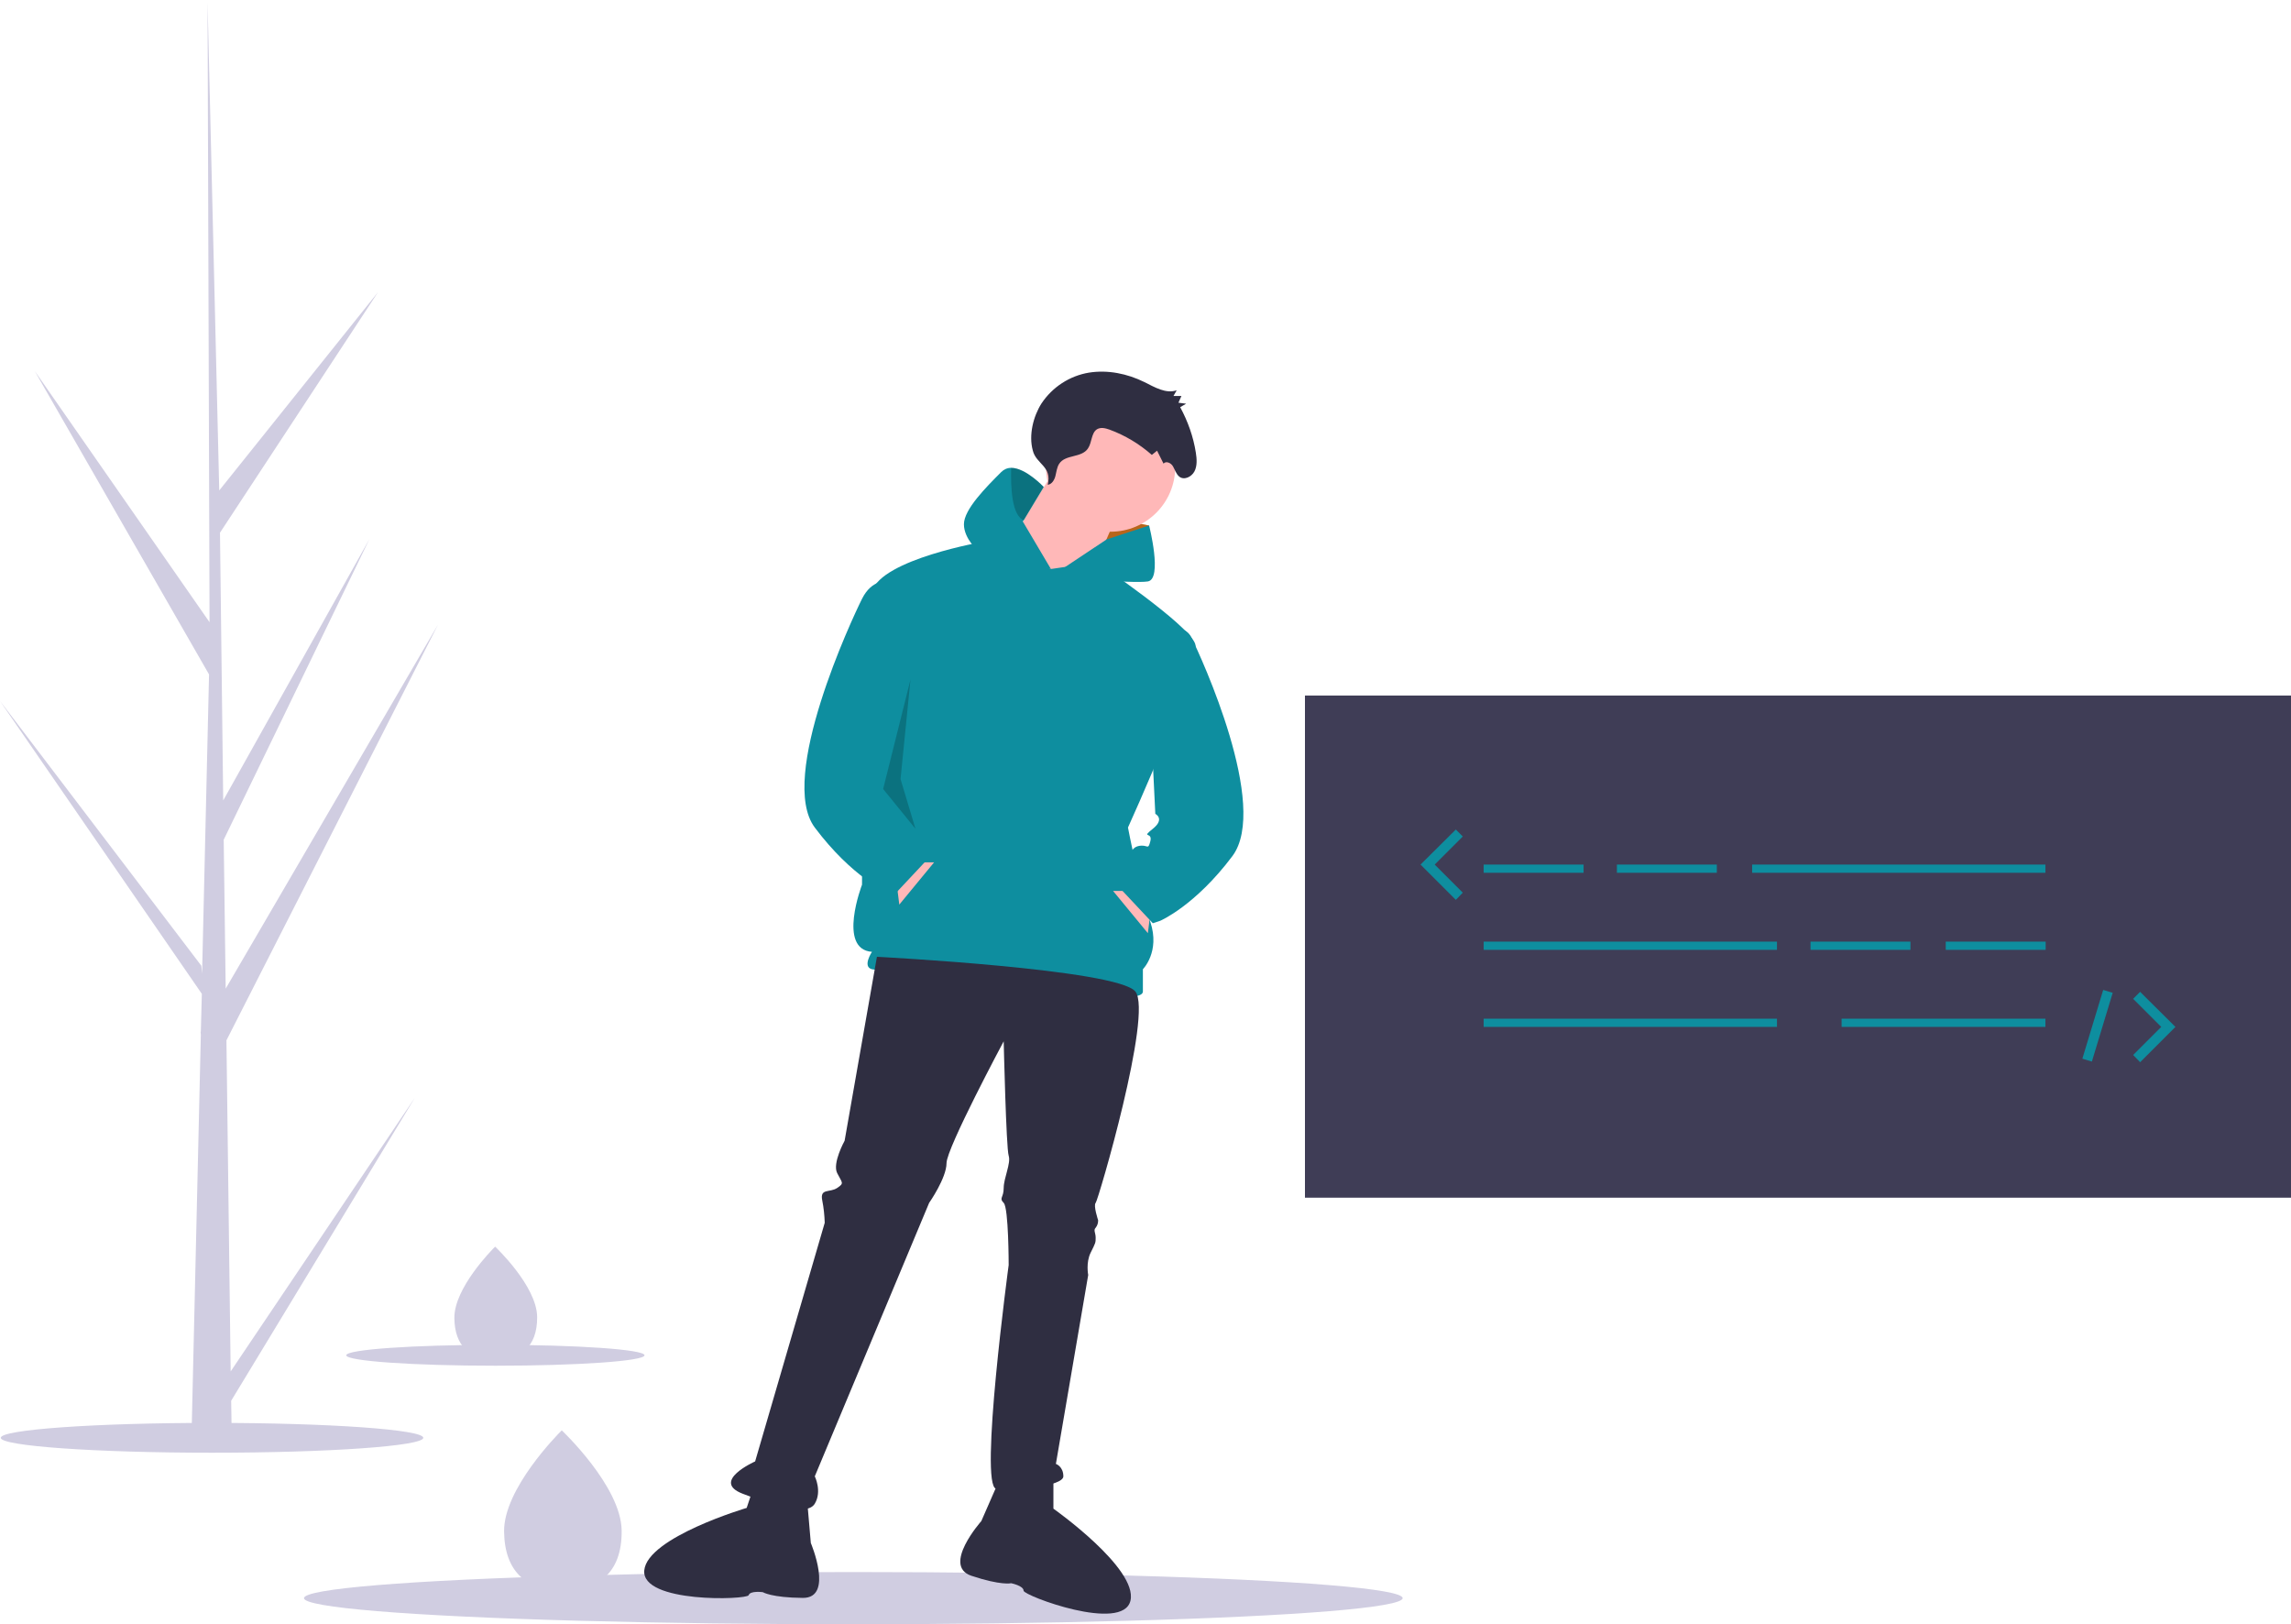 <?xml version="1.0" encoding="utf-8"?>
<!-- Generator: Adobe Illustrator 27.0.0, SVG Export Plug-In . SVG Version: 6.00 Build 0)  -->
<svg version="1.1" id="e4bbe722-77af-4dff-9d23-13f94132c30a"
	 xmlns="http://www.w3.org/2000/svg" xmlns:xlink="http://www.w3.org/1999/xlink" x="0px" y="0px" viewBox="0 0 921.7 653.4"
	 style="enable-background:new 0 0 921.7 653.4;" xml:space="preserve">
<style type="text/css">
	.st0{fill:#D0CDE1;}
	.st1{fill:#E67E22;}
	.st2{opacity:0.2;enable-background:new    ;}
	.st3{fill:#FFB8B8;}
	.st4{fill:#0E8E9F;}
	.st5{fill:#2F2E41;}
	.st6{fill:#3F3D56;}
</style>
<ellipse class="st0" cx="85.3" cy="578.4" rx="85" ry="6"/>
<ellipse class="st0" cx="343.3" cy="642.9" rx="221" ry="10.5"/>
<polygon class="st1" points="458.3,218.4 462.3,211.4 442.3,207.4 440.3,217.4 443.3,225.4 "/>
<polygon class="st2" points="458.3,218.4 462.3,211.4 442.3,207.4 440.3,217.4 443.3,225.4 "/>
<circle class="st3" cx="446.8" cy="187.9" r="26"/>
<polygon class="st3" points="424.8,187.9 403.8,222.9 434.8,240.9 450.8,203.9 "/>
<path class="st4" d="M422.8,228.9l-27-11c0,0-41,7-45,20s-4,118-4,118s-10,26,4,27c0,0-4,6,0,7s45,0,61,5s48,9,48,4v-9c0,0,7-7,3-19
	s-9-38-9-38s30-66,27-74s-39.6-32.7-39.6-32.7L422.8,228.9z"/>
<polygon class="st3" points="360.8,355.9 361.8,363.9 375.8,346.9 370.8,346.9 "/>
<path class="st4" d="M422.8,228.9l-29-7c0,0-6-5-6-11s9-15,15-21c1.1-1.1,2.5-1.7,4-1.7c5.9,0,13.1,7.7,13.1,7.7l-8,13.3l-0.4,0.6
	L422.8,228.9z"/>
<path class="st4" d="M445.2,217l17.1-5.6c0,0,5.5,21.5-0.5,22.5s-39-2-39-2L445.2,217z"/>
<path class="st5" d="M352.8,384.9l-13,74c0,0-5,9-3,13s3,4,0,6s-7,0-6,5c0.6,3,0.9,6,1,9l-28,96c0,0-18,8-5,13s26,9,29,4s0-11,0-11
	l46-110c0,0,7-10,7-16s23-49,23-49s1,43,2,46s-2,9-2,13s-2,4,0,6s2,25,2,25s-12,89-5,90s27-1,27-5s-3-5-3-5l13-76c0,0-1-5,1-9
	s2-4,2-6s-1-3,0-4c0.7-0.9,1-1.9,1-3c0,0-2-6-1-7s23-76,16-85S352.8,384.9,352.8,384.9z"/>
<path class="st5" d="M401.8,595.9l-7,16c0,0-16,18-4,22s16,3,16,3s5,1,5,3s40,17,43,4s-31-37-31-37v-12L401.8,595.9z"/>
<path class="st5" d="M324.7,603.3l1.5,17.4c0,0,9.4,22.2-3.2,22.1s-16.1-2.3-16.1-2.3s-5.1-0.7-5.7,1.2s-43.3,3.3-42-10
	s41.2-25.1,41.2-25.1l3.8-11.4L324.7,603.3z"/>
<path class="st5" d="M421.5,195c1.6-0.1,2.7-1.9,3.1-3.5s0.6-3.5,1.5-4.9c2.5-3.9,9-2.3,11.6-6.2c1.6-2.3,1.3-6.2,3.6-7.7
	c1.5-0.9,3.3-0.5,5,0.1c6.3,2.3,12.1,5.8,17.1,10.2l2.1-1.7l2.6,5.2c1-1.2,3-0.3,3.8,1.1s1.3,3.1,2.5,4.1c1.9,1.6,4.9,0.2,6.1-2
	s1-5.1,0.6-7.6c-1-6.4-3.2-12.6-6.3-18.3l2.4-1.4l-3.1-0.4l1.2-2.7l-3.2,0l1.3-2.3c-4.3,1.5-8.8-1.2-13-3.3
	c-6.9-3.4-14.7-5-22.3-3.8c-7.8,1.3-14.7,5.8-19.1,12.4c-3.3,5.2-5.2,12.7-3.5,18.9C416.8,186.7,423.4,187.6,421.5,195z"/>
<path class="st4" d="M356.8,233.9c0,0-6-1-10,7s-34,72-19,92s29,26,29,26l3,1l15-16l-5-7c0,0,0-7-4-8s-4,2-5-2s4-1-1-5s-1-6-1-6
	L356.8,233.9z"/>
<polygon class="st3" points="462.8,367.4 461.8,375.4 447.8,358.4 452.8,358.4 "/>
<path class="st4" d="M461.3,255.4c0,0,14-7,18,1s31.5,68,16.5,88s-29,26-29,26l-3,1l-15-16l5-7c0,0,0-7,4-8s4,2,5-2s-4-1,1-5
	s1-6,1-6L461.3,255.4z"/>
<polygon class="st2" points="366.3,273.4 355.3,317.4 368.3,333.4 362.3,313.4 "/>
<path class="st2" d="M420,196l-8,13.3c-5-1.7-5.4-13.4-5.2-21.1C412.8,188.2,420,196,420,196z"/>
<path class="st0" d="M250.1,615.7c0.2,17.8-10.3,24.1-23.4,24.2c-0.3,0-0.6,0-0.9,0c-0.6,0-1.2,0-1.8-0.1
	c-11.8-0.7-21-7.2-21.2-23.7c-0.2-17.1,21.5-39,23.1-40.6l0,0c0.1-0.1,0.1-0.1,0.1-0.1S249.9,597.9,250.1,615.7z"/>
<path class="st0" d="M216.1,529.8c0.1,12.6-7.3,17-16.5,17.1c-0.2,0-0.4,0-0.6,0c-0.4,0-0.8,0-1.3,0c-8.3-0.5-14.8-5.1-14.9-16.7
	c-0.1-12.1,15.2-27.5,16.3-28.6l0,0c0,0,0.1-0.1,0.1-0.1S216,517.3,216.1,529.8z"/>
<ellipse class="st0" cx="199.3" cy="545.2" rx="60" ry="4.2"/>
<rect x="525" y="279.8" class="st6" width="396.8" height="202"/>
<rect x="596.9" y="347.8" class="st4" width="40.2" height="3.3"/>
<rect x="650.5" y="347.8" class="st4" width="40.2" height="3.3"/>
<rect x="728.4" y="378.8" class="st4" width="40.2" height="3.3"/>
<rect x="782.8" y="378.8" class="st4" width="40.2" height="3.3"/>
<rect x="704.9" y="347.8" class="st4" width="118" height="3.3"/>
<rect x="596.9" y="378.8" class="st4" width="118" height="3.3"/>
<rect x="596.9" y="409.8" class="st4" width="118" height="3.3"/>
<rect x="740.9" y="409.8" class="st4" width="82" height="3.3"/>
<polygon class="st4" points="585.7,362 571.5,347.8 585.7,333.7 588.5,336.5 577.2,347.8 588.5,359.1 "/>
<polygon class="st4" points="861,427.3 858.2,424.4 869.5,413.1 858.2,401.8 861,399 875.2,413.1 "/>
<rect x="829.5" y="410.7" transform="matrix(0.29 -0.957 0.957 0.29 204.165 1100.614)" class="st4" width="28.9" height="4"/>
<path class="st0" d="M92.8,551.7l74.1-110.1L93,563.5l0.2,12.4c-5.4,0-10.8,0-16.1-0.3l3.7-159.3l-0.1-1.2l0.1-0.2l0.4-15.1L0,282
	l81,106.5l0.3,3.2l2.8-120.4L14,149.3l70.3,101L83.5,0.8l0-0.8l0,0.8l4.7,196.5l63.9-79.8l-63.6,96.8L89.8,322l58.8-105.1L90,337.8
	l0.8,59.9l85.4-146.4L91.1,418.5L92.8,551.7z"/>
</svg>

